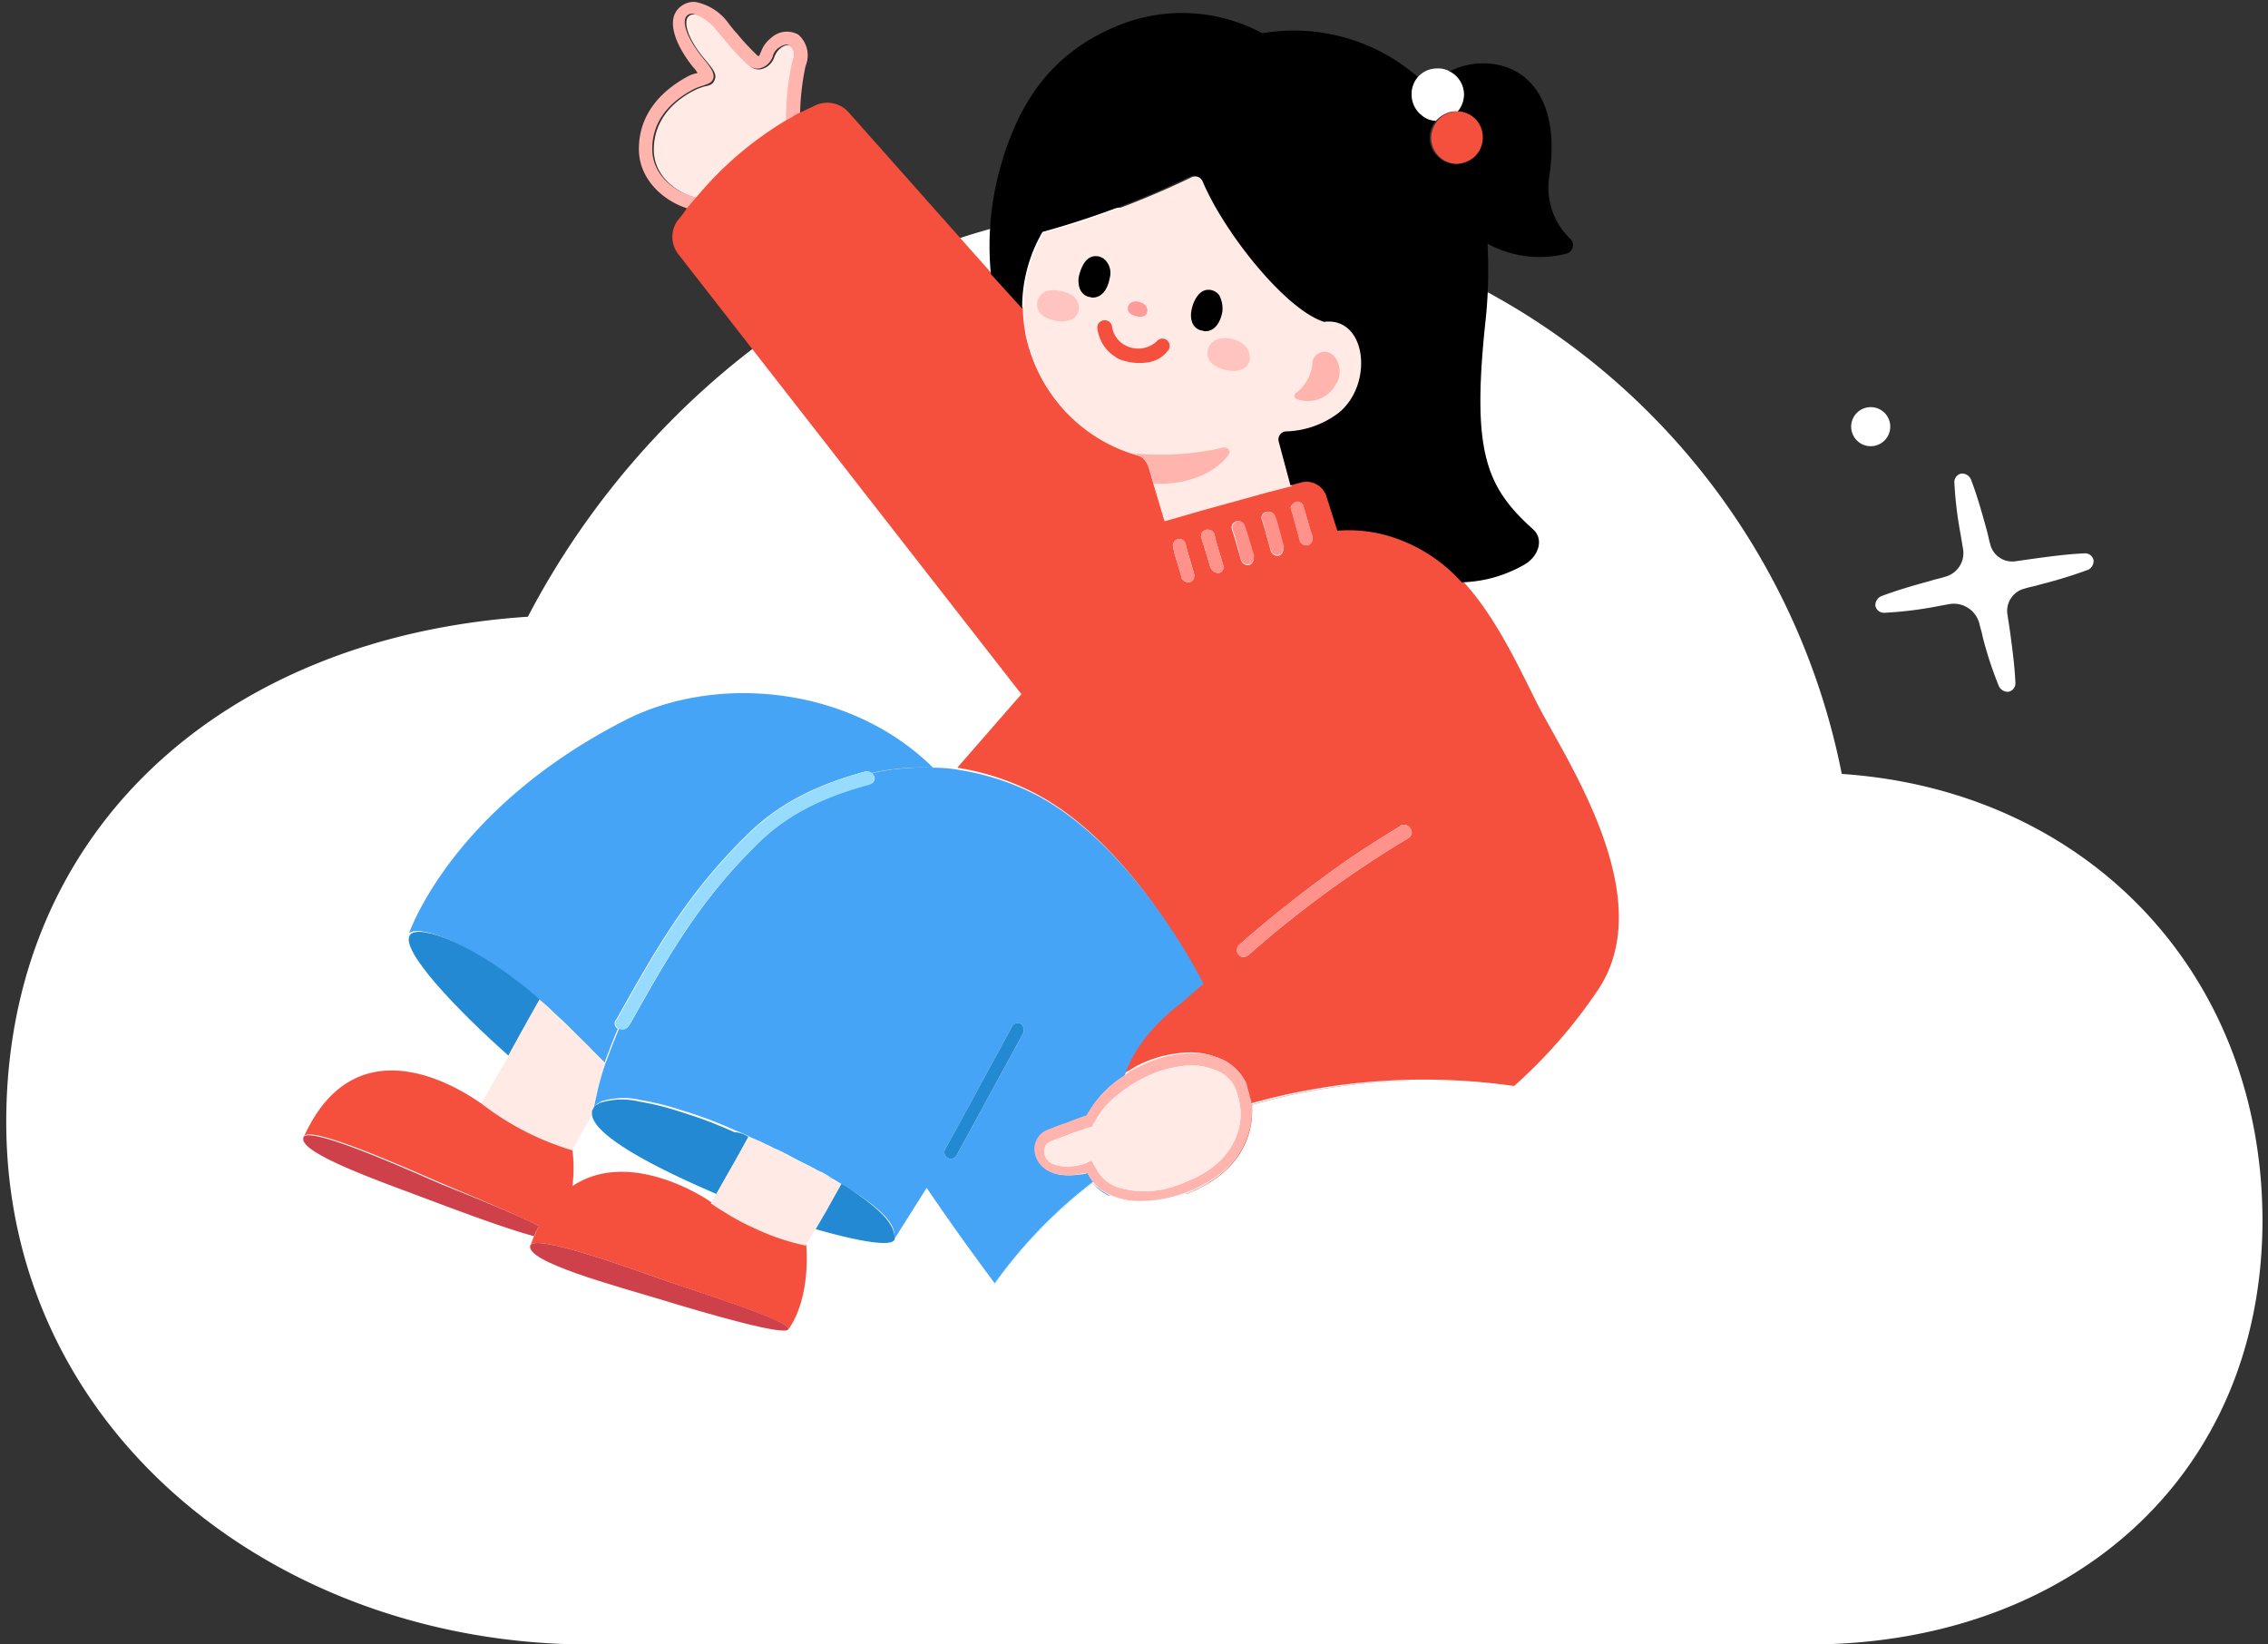<svg xmlns="http://www.w3.org/2000/svg" width="240" height="174" viewBox="0 0 240 174">
    <rect x="0" y="0" width="240" height="174" fill="#333333" stroke="none"/>
    <defs>
        <clipPath id="prefix__clip-path">
            <path id="prefix__사각형_313" d="M0 0H240V174H0z" data-name="사각형 313" transform="translate(0 -.207)"/>
        </clipPath>
        <style>
            .prefix__cls-2{fill:#fff}.prefix__cls-3{fill:#ffeae6}.prefix__cls-4{fill:#ffb4ae}.prefix__cls-5{fill:#45a4f6}.prefix__cls-6{fill:#2489d3}.prefix__cls-7{fill:#f5503d}.prefix__cls-8{fill:#ce414b}.prefix__cls-9{fill:#ff928a}.prefix__cls-11{fill:#ffc3c0}
        </style>
    </defs>
    <g id="prefix__list-illlustration" transform="translate(0 .207)">
        <g id="prefix__그룹_1630" data-name="그룹 1630">
            <path id="prefix__패스_1633" d="M195.034 86.2a74.41 74.41 0 0 0-72.993-60C93.324 26.2 68.414 45.731 56 69.566 23.559 71.717.8 92.324.8 123.028c0 32.855 28.8 55.283 61.655 55.283h129.1c27.393 0 48-17.545 48-44.938-.079-26.235-18.7-45.435-44.521-47.173z" class="prefix__cls-2" data-name="패스 1633" transform="translate(-.138 -4.517)"/>
            <path id="prefix__패스_1634" d="M262.31 70.479a1.053 1.053 0 0 0 .579-.993.917.917 0 0 0-.993-.745c-1.821.083-3.641.331-5.462.579l-1.738.248a2.4 2.4 0 0 1-2.731-1.738c-.166-.579-.248-1.076-.414-1.655-.5-1.821-.993-3.559-1.655-5.3a1.053 1.053 0 0 0-.993-.579.917.917 0 0 0-.745.993 40.987 40.987 0 0 0 .662 5.462l.248 1.49a2.589 2.589 0 0 1-1.9 2.979c-.5.166-.993.248-1.49.414-1.821.5-3.559.993-5.3 1.655a1.053 1.053 0 0 0-.579.993.917.917 0 0 0 .993.745 40.986 40.986 0 0 0 5.462-.662c.414-.083.91-.166 1.324-.248a2.8 2.8 0 0 1 3.228 2.069c.083.414.248.828.331 1.324a39.628 39.628 0 0 0 1.738 5.3 1.053 1.053 0 0 0 .993.579.917.917 0 0 0 .745-.993c-.083-1.821-.331-3.641-.579-5.462-.083-.579-.166-1.076-.248-1.655a2.427 2.427 0 0 1 1.821-2.814c.5-.166 1.076-.248 1.572-.414a50.807 50.807 0 0 0 5.131-1.572z" class="prefix__cls-2" data-name="패스 1634" transform="translate(-41.345 -10.397)"/>
            <circle id="prefix__타원_42" cx="2.069" cy="2.069" r="2.069" class="prefix__cls-2" data-name="타원 42" transform="translate(195.89 42.869)"/>
            <g id="prefix__그룹_1629" data-name="그룹 1629" transform="translate(32.085)">
                <g id="prefix__그룹_1597" data-name="그룹 1597" transform="translate(37.101 1.324)">
                    <path id="prefix__패스_1635" d="M98.331 6.566a28.507 28.507 0 0 0-.662 6.455 37 37 0 0 0-9.352 8.028c-1.817-.332-4.717-2.07-4.717-5.132 0-3.393 2.4-5.379 4.469-6.372a6.286 6.286 0 0 1 .91-.331c.414-.083.91-.166 1.076-.745.248-.579-.248-1.159-1.076-2.152-2.069-2.483-2.152-4.055-1.738-4.469a.751.751 0 0 1 .579-.248h.08c.662 0 1.572.662 2.566 1.821.331.414.579.662.828.993a28.686 28.686 0 0 0 2.4 2.566 1.366 1.366 0 0 0 1.241.414 1.84 1.84 0 0 0 1.076-.662 2.074 2.074 0 0 0 .331-.579 2.143 2.143 0 0 1 .579-.91q.745-.621 1.241-.248c.252.164.417.743.169 1.571z" class="prefix__cls-3" data-name="패스 1635" transform="translate(-83.6 -1.6)"/>
                </g>
                <g id="prefix__그룹_1598" data-name="그룹 1598" transform="translate(35.529)">
                    <path id="prefix__패스_1636" d="M99.328 6.786a26.686 26.686 0 0 0-.579 5.131 3.355 3.355 0 0 0-.745.414c-.248.166-.5.248-.745.414a29.492 29.492 0 0 1 .662-6.455 1.354 1.354 0 0 0-.248-1.655c-.331-.248-.745-.083-1.241.248a1.573 1.573 0 0 0-.579.91 2.074 2.074 0 0 1-.331.579 1.84 1.84 0 0 1-1.076.662 1.44 1.44 0 0 1-1.246-.413 20.545 20.545 0 0 1-2.4-2.566c-.248-.331-.5-.579-.828-.993a5.245 5.245 0 0 0-2.562-1.821h-.083a.751.751 0 0 0-.579.248c-.414.414-.331 1.9 1.738 4.469.828.993 1.241 1.572 1.076 2.152-.166.5-.662.579-1.076.745a6.286 6.286 0 0 0-.91.331c-2.069 1.076-4.469 2.979-4.469 6.372 0 3.062 2.9 4.8 4.717 5.131-.166.166-.331.414-.5.579s-.331.414-.5.579c-2.4-.745-5.131-2.979-5.131-6.29 0-3.228 1.821-5.876 5.214-7.7a3.431 3.431 0 0 1 .993-.331 2.713 2.713 0 0 0-.5-.662C85.259 4.138 84.679 1.738 86 .579A2.254 2.254 0 0 1 87.659 0a5.6 5.6 0 0 1 3.559 2.317c.331.414.579.745.828.993a25.571 25.571 0 0 0 2.234 2.4h.083a.081.081 0 0 0 .083-.083c.083-.083.083-.248.166-.331a3.18 3.18 0 0 1 1.076-1.49 2.436 2.436 0 0 1 2.9-.331 2.926 2.926 0 0 1 .74 3.311z" class="prefix__cls-4" data-name="패스 1636" transform="translate(-81.7)"/>
                </g>
                <g id="prefix__그룹_1599" data-name="그룹 1599" transform="translate(11.198 73.136)">
                    <path id="prefix__패스_1637" d="M106.076 150.362A7.555 7.555 0 0 1 105 149.7c.331.248.745.414 1.076.662z" class="prefix__cls-5" data-name="패스 1637" transform="translate(-61.386 -98.946)"/>
                    <path id="prefix__패스_1638" d="M107.748 96.257a24.684 24.684 0 0 0-6.538.579.892.892 0 0 0-.662-.166c-5.462 1.49-9.352 3.559-12.579 6.786-6.372 6.29-9.6 12.083-13.738 19.448l-.083.083a.666.666 0 0 0 .248.91c-.579 1.324-.993 2.483-1.407 3.559l-.166-.166-.5-.5-.323-.326-.331-.331-2.238-2.233-.662-.662c-.414-.414-.91-.828-1.324-1.241-.5-.5-.993-.91-1.49-1.324-7.034-6.043-12.745-7.864-13.655-6.873 0 0 4.469-13.324 23.255-22.759 9.683-4.715 23.586-3.308 32.193 5.216z" class="prefix__cls-5" data-name="패스 1638" transform="translate(-52.3 -88.373)"/>
                </g>
                <g id="prefix__그룹_1600" data-name="그룹 1600" transform="translate(11.172 98.393)">
                    <path id="prefix__패스_1639" d="M66.115 126.016l-1.9 3.393-1.415 2.565c-5.131-4.552-11.752-11.338-10.345-12.828.998-.992 6.708.828 13.66 6.87z" class="prefix__cls-6" data-name="패스 1639" transform="translate(-52.268 -118.891)"/>
                </g>
                <g id="prefix__그룹_1601" data-name="그룹 1601" transform="translate(18.812 105.6)">
                    <path id="prefix__패스_1641" d="M73.666 137.779c-.248 1.076-.331 1.655-.331 1.655v.248l-.083.083-2.152 3.807a30.647 30.647 0 0 1-9.6-4.966l2.9-5.048 1.407-2.566 1.9-3.393c.5.414.993.91 1.49 1.324.414.414.828.828 1.324 1.241l.662.662c.828.828 1.572 1.49 2.234 2.234l.331.331.331.331.5.5.166.166a21.969 21.969 0 0 0-1.079 3.391z" class="prefix__cls-3" data-name="패스 1641" transform="translate(-61.5 -127.6)"/>
                    <path id="prefix__패스_1642" d="M70.9 129.2c.414.414.828.828 1.324 1.241-.496-.413-.91-.827-1.324-1.241z" class="prefix__cls-3" data-name="패스 1642" transform="translate(-63.121 -127.876)"/>
                    <path id="prefix__패스_1643" d="M77.366 135.666l-.166-.166c.083.083.166.083.166.166z" class="prefix__cls-3" data-name="패스 1643" transform="translate(-64.207 -128.962)"/>
                </g>
                <path id="prefix__패스_1644" d="M90.128 164c.331-.828-9.352-3.89-12.5-4.966-3.972-1.407-14.4-5.214-14.814-3.89.166-.331.248-.662.414-.993a4.035 4.035 0 0 0 .248-.579l.248-.5c-2.814-1.407-8.193-3.641-10.345-4.552-3.807-1.655-13.655-6.041-14.483-4.966 5.876-12.828 17.793-4.055 18.7-3.476a29.6 29.6 0 0 0 9.6 4.966h.083a14.594 14.594 0 0 1 0 3.807c5.793-3.89 13.49.828 14.731 1.738.662.5 1.407.91 2.069 1.324.828.5 1.738.91 2.566 1.324a24 24 0 0 0 5.379 1.821c.421 6.207-1.896 8.942-1.896 8.942z" class="prefix__cls-7" data-name="패스 1644" transform="translate(-38.792 -23.554)"/>
                <g id="prefix__그룹_1602" data-name="그룹 1602" transform="translate(0 119.915)">
                    <path id="prefix__패스_1645" d="M63.705 154.5l-.248.5a4.034 4.034 0 0 0-.248.579c-2.814-.745-7.7-2.566-11.007-3.807-4.552-1.738-13.986-4.966-13.407-6.621v-.083c.828-1.076 10.676 3.31 14.483 4.966 2.234.907 7.696 3.059 10.427 4.466z" class="prefix__cls-8" data-name="패스 1645" transform="translate(-38.769 -144.897)"/>
                </g>
                <g id="prefix__그룹_1603" data-name="그룹 1603" transform="translate(77.653 26.976)">
                    <path id="prefix__패스_1646" d="M136.986 39.042c-.248 1.159-1.655 1.159-2.234 1.076-.662-.083-2.152-.5-2.152-1.738 0-.993.828-1.738 2.234-1.49 1.49.165 2.4.993 2.152 2.152z" data-name="패스 1646" transform="translate(-132.6 -33.328)"/>
                    <path id="prefix__패스_1647" d="M141.145 34.834c-.248 1.407-1.076 2.152-2.152 1.9s-1.076-1.572-.91-2.234c.166-.579.579-1.986 1.738-1.9.911.082 1.573.827 1.324 2.234z" data-name="패스 1647" transform="translate(-133.532 -32.596)"/>
                    <path id="prefix__패스_1648" d="M146.269 39.373c-.083.579-.745.579-1.076.5s-.993-.248-.993-.828c0-.5.414-.828 1.076-.745.662.163 1.076.494.993 1.073z" data-name="패스 1648" transform="translate(-134.6 -33.577)"/>
                    <path id="prefix__패스_1649" d="M155.445 39.134c-.248 1.407-1.076 2.152-2.152 1.9s-1.076-1.572-.91-2.234c.166-.579.579-1.986 1.738-1.9.911.082 1.573.91 1.324 2.234z" data-name="패스 1649" transform="translate(-135.997 -33.337)"/>
                    <path id="prefix__패스_1650" d="M158.868 45.312c-.248 1.159-1.655 1.241-2.317 1.076-.662-.083-2.234-.579-2.152-1.821 0-.993.828-1.738 2.317-1.572 1.407.248 2.318 1.159 2.152 2.317z" data-name="패스 1650" transform="translate(-136.358 -34.385)"/>
                    <path id="prefix__패스_1651" d="M169.891 48.182a3.351 3.351 0 0 1-4.055 1.572.375.375 0 0 1-.166-.662 4.461 4.461 0 0 0 1.738-2.979 1.31 1.31 0 0 1 2.317-.91 2.5 2.5 0 0 1 .166 2.979z" data-name="패스 1651" transform="translate(-138.277 -34.689)"/>
                </g>
                <g id="prefix__그룹_1604" data-name="그룹 1604" transform="translate(39.065 10.676)">
                    <path id="prefix__패스_1652" d="M158.552 140.466v.745c0 2.979-1.655 6.124-5.462 8.028a11.723 11.723 0 0 1-1.49.662c8.938 5.379 18.538 1.821 21.848-.745a166.689 166.689 0 0 0 13.159-10.51 66.248 66.248 0 0 0-28.055 1.82z" class="prefix__cls-7" data-name="패스 1652" transform="translate(-97.288 -34.452)"/>
                    <path id="prefix__패스_1653" d="M177.361 76.21c-1.986-3.972-4.3-8.938-7.7-12.662a16.783 16.783 0 0 0-6.041-4.3 15.1 15.1 0 0 0-7.117-1.159l-1.159-3.641a2.216 2.216 0 0 0-2.566-1.49l-1.241.331-2.566.662-6.869 1.9-4.052 1.159-1.159-3.89-.5-1.738c0-.083-.083-.166-.083-.248s-.083-.166-.166-.248c0-.083-.083-.083-.083-.166l-.166-.166-.166-.166-.166-.166c-.083 0-.083-.083-.166-.083h-.083c-.083 0-.083-.083-.166-.083a16.6 16.6 0 0 1-11.834-12.828v-.083a14.143 14.143 0 0 1-.248-2.566l-3.31-3.641-15.138-17.045a3.018 3.018 0 0 0-3.476-.745c-.5.248-1.076.5-1.738.828a3.355 3.355 0 0 0-.745.414c-.248.166-.5.248-.745.414a37 37 0 0 0-9.352 8.028c-.166.166-.331.414-.5.579s-.331.414-.5.579a15.91 15.91 0 0 1-1.068 1.41 2.982 2.982 0 0 0 .083 3.476l36.331 46.593-6.786 7.779a27 27 0 0 1 8.276 2.731c8.938 4.717 15.393 15.641 17.462 20.028l-2.483 2.152s-4.469 3.145-5.876 7.614c.5-.331.993-.579 1.49-.91a12.827 12.827 0 0 1 5.793-1.49 7.29 7.29 0 0 1 2.731.5 4.684 4.684 0 0 1 2.979 2.731.5.5 0 0 1 .083.331c0 .083 0 .083.083.166 0 .083 0 .083.083.166v.083c.083.166.083.414.166.579V118a.3.3 0 0 0 .083.248v.579a67.7 67.7 0 0 1 28.055-1.9 53.274 53.274 0 0 0 8.772-10.014c6.868-9.93-3.477-24.744-6.456-30.703zm-25.407-21.02a.632.632 0 0 1 .828.5l.662 2.31.248.745v.083a.664.664 0 0 1-.5.828h-.166a.737.737 0 0 1-.662-.414v-.083l-.662-2.4-.083-.331-.166-.5c-.161-.242.087-.656.501-.738zm-3.145.993a.75.75 0 0 1 .91.5l.248.745.662 2.483v.166a.724.724 0 0 1-.5.745h-.166a.7.7 0 0 1-.579-.331c0-.083-.083-.083-.083-.166l-.662-2.4-.248-.828a.626.626 0 0 1 .418-.914zm-8.11 7.448h-.166a.844.844 0 0 1-.662-.414v-.083l-.745-2.483-.166-.745a.682.682 0 0 1 1.324-.331l.166.662.75 2.563v.083a.724.724 0 0 1-.5.748zm3.145-.993h-.166a.844.844 0 0 1-.662-.414.081.081 0 0 0-.083-.083l-.745-2.483-.248-.745a.664.664 0 0 1 .5-.828.75.75 0 0 1 .91.5l.166.745.745 2.483v.083a.592.592 0 0 1-.417.742zm1.572-3.89l-.248-.748a.682.682 0 0 1 1.324-.331l.248.745.745 2.483v.166a.724.724 0 0 1-.5.745h-.166a.7.7 0 0 1-.579-.331c0-.083-.083-.083-.083-.166zm18.455 31.945a113.648 113.648 0 0 0-16.966 12.414 1.176 1.176 0 0 1-.5.166.59.59 0 0 1-.5-.248l-.083-.083a.753.753 0 0 1 .083-.91 131.494 131.494 0 0 1 11.5-9.021c3.393-2.317 5.628-3.559 5.628-3.641a.79.79 0 0 1 .993.248.7.7 0 0 1-.155 1.075z" class="prefix__cls-7" data-name="패스 1653" transform="translate(-85.973 -12.9)"/>
                </g>
                <g id="prefix__그룹_1605" data-name="그룹 1605" transform="translate(76.242 18.472)">
                    <path id="prefix__패스_1654" d="M164.416 47.379a9.644 9.644 0 0 1-5.545 1.986.9.9 0 0 0-.828 1.076l1.241 4.634-2.566.662-6.869 1.9L145.8 58.8l-1.159-3.89-.5-1.738c0-.083-.083-.166-.083-.248a3.6 3.6 0 0 0-.331-.579l-.166-.166-.166-.166c-.083 0-.083-.083-.166-.083h-.083c-.083 0-.083-.083-.166-.083a16.6 16.6 0 0 1-11.834-12.828v-.083a14.144 14.144 0 0 1-.248-2.566 15.288 15.288 0 0 1 2.152-8.11 93.076 93.076 0 0 0 15.476-5.793 1.03 1.03 0 0 1 1.49.5c2.234 5.3 8.772 13.49 12.828 14.814 4.469-.664 5.297 6.536 1.572 9.598z" class="prefix__cls-3" data-name="패스 1654" transform="translate(-130.895 -22.321)"/>
                    <path id="prefix__패스_1655" d="M136.986 39.042c-.248 1.159-1.655 1.159-2.234 1.076-.662-.083-2.152-.5-2.152-1.738 0-.993.828-1.738 2.234-1.49 1.49.165 2.4.993 2.152 2.152z" class="prefix__cls-3" data-name="패스 1655" transform="translate(-131.189 -24.824)"/>
                    <path id="prefix__패스_1656" d="M141.145 34.834c-.248 1.407-1.076 2.152-2.152 1.9s-1.076-1.572-.91-2.234c.166-.579.579-1.986 1.738-1.9.911.082 1.573.827 1.324 2.234z" class="prefix__cls-3" data-name="패스 1656" transform="translate(-132.12 -24.092)"/>
                    <path id="prefix__패스_1657" d="M146.269 39.373c-.083.579-.745.579-1.076.5s-.993-.248-.993-.828c0-.5.414-.828 1.076-.745.662.163 1.076.494.993 1.073z" class="prefix__cls-3" data-name="패스 1657" transform="translate(-133.189 -25.073)"/>
                    <path id="prefix__패스_1658" d="M155.445 39.134c-.248 1.407-1.076 2.152-2.152 1.9s-1.076-1.572-.91-2.234c.166-.579.579-1.986 1.738-1.9.911.082 1.573.91 1.324 2.234z" class="prefix__cls-3" data-name="패스 1658" transform="translate(-134.586 -24.834)"/>
                    <path id="prefix__패스_1659" d="M158.868 45.312c-.248 1.159-1.655 1.241-2.317 1.076-.662-.083-2.234-.579-2.152-1.821 0-.993.828-1.738 2.317-1.572 1.407.248 2.318 1.159 2.152 2.317z" class="prefix__cls-3" data-name="패스 1659" transform="translate(-134.947 -25.881)"/>
                    <path id="prefix__패스_1660" d="M169.891 48.182a3.351 3.351 0 0 1-4.055 1.572.375.375 0 0 1-.166-.662 4.461 4.461 0 0 0 1.738-2.979 1.31 1.31 0 0 1 2.317-.91 2.5 2.5 0 0 1 .166 2.979z" class="prefix__cls-3" data-name="패스 1660" transform="translate(-136.866 -26.185)"/>
                </g>
                <g id="prefix__그룹_1606" data-name="그룹 1606" transform="translate(104.902 37.021)">
                    <path id="prefix__패스_1661" d="M169.891 48.182a3.351 3.351 0 0 1-4.055 1.572.375.375 0 0 1-.166-.662 4.461 4.461 0 0 0 1.738-2.979 1.31 1.31 0 0 1 2.317-.91 2.5 2.5 0 0 1 .166 2.979z" class="prefix__cls-4" data-name="패스 1661" transform="translate(-165.526 -44.734)"/>
                </g>
                <g id="prefix__그룹_1607" data-name="그룹 1607" transform="translate(92.032 56.834)">
                    <path id="prefix__패스_1662" d="M152.23 72.5a.644.644 0 0 1-.5.745h-.166a.844.844 0 0 1-.662-.414v-.083l-.745-2.483-.157-.742a.682.682 0 1 1 1.324-.331l.166.662.745 2.566z" class="prefix__cls-9" data-name="패스 1662" transform="translate(-149.975 -68.675)"/>
                </g>
                <g id="prefix__그룹_1608" data-name="그룹 1608" transform="translate(95.012 55.841)">
                    <path id="prefix__패스_1663" d="M156 71.3a.724.724 0 0 1-.5.745h-.166a.844.844 0 0 1-.662-.414.081.081 0 0 0-.083-.083l-.745-2.483-.248-.745a.664.664 0 0 1 .5-.828.75.75 0 0 1 .91.5l.166.745.745 2.483a.081.081 0 0 1 .083.08z" class="prefix__cls-9" data-name="패스 1663" transform="translate(-153.575 -67.475)"/>
                </g>
                <g id="prefix__그룹_1609" data-name="그룹 1609" transform="translate(98.322 54.931)">
                    <path id="prefix__패스_1664" d="M159.83 70.2a.724.724 0 0 1-.5.745h-.166a.7.7 0 0 1-.579-.331c0-.083-.083-.083-.083-.166l-.662-2.483-.248-.745a.682.682 0 0 1 1.324-.331l.248.745.745 2.483c-.162.003-.079.003-.079.083z" class="prefix__cls-9" data-name="패스 1664" transform="translate(-157.575 -66.375)"/>
                </g>
                <g id="prefix__그룹_1610" data-name="그룹 1610" transform="translate(101.467 53.938)">
                    <path id="prefix__패스_1665" d="M163.63 69a.724.724 0 0 1-.5.745h-.166a.7.7 0 0 1-.579-.331c0-.083-.083-.083-.083-.166l-.662-2.4-.248-.828a.632.632 0 0 1 .5-.828.75.75 0 0 1 .91.5l.248.745.662 2.483c-.165 0-.165.08-.082.08z" class="prefix__cls-9" data-name="패스 1665" transform="translate(-161.375 -65.175)"/>
                </g>
                <g id="prefix__그룹_1611" data-name="그룹 1611" transform="translate(104.529 52.862)">
                    <path id="prefix__패스_1666" d="M166.834 68.53h-.166a.737.737 0 0 1-.662-.414v-.083l-.662-2.4-.083-.331-.166-.5a.75.75 0 0 1 .5-.91.664.664 0 0 1 .828.5l.662 2.317.248.745v.083c.08.497-.086.91-.499.993z" class="prefix__cls-9" data-name="패스 1666" transform="translate(-165.075 -63.875)"/>
                </g>
                <g id="prefix__그룹_1612" data-name="그룹 1612" transform="translate(30.729 81)">
                    <path id="prefix__패스_1667" d="M122.907 100.875a27 27 0 0 0-8.276-2.731 15.239 15.239 0 0 0-2.731-.244 24.683 24.683 0 0 0-6.538.579c.083.083.166.248.248.331a.632.632 0 0 1-.5.828c-5.214 1.407-8.938 3.393-11.917 6.372-6.207 6.124-9.434 11.917-13.49 19.117l-.083.083a.625.625 0 0 1-.579.331.5.5 0 0 1-.331-.083h-.083c-.579 1.324-.993 2.483-1.407 3.559a26.905 26.905 0 0 0-.993 3.476c-.248 1.076-.331 1.655-.331 1.655a.3.3 0 0 1 .083-.248.99.99 0 0 1 .579-.579.627.627 0 0 1 .331-.165 7.911 7.911 0 0 1 4.055-.083 29.549 29.549 0 0 1 4.3 1.076 45.8 45.8 0 0 1 5.71 2.152 11.726 11.726 0 0 1 1.49.662c.331.166.745.331 1.159.5.414.248.91.414 1.324.662.166.083.414.166.579.248l.993.5c.745.414 1.407.745 2.069 1.076.248.083.414.248.662.331a3.866 3.866 0 0 0 .828.414 12.25 12.25 0 0 1 1.076.662c.331.166.662.414.993.579a7.273 7.273 0 0 1 .828.5c4.3 2.731 4.8 4.055 4.8 5.131v.166l3.393-5.379s2.814 4.221 7.2 10.1a50.282 50.282 0 0 1 10.428-10.759 3.417 3.417 0 0 1-.579-.91 3.519 3.519 0 0 1-.91.165c-3.559.5-4.386-1.407-4.552-1.986a2.167 2.167 0 0 1 1.076-2.648 21.843 21.843 0 0 1 2.234-.828c.579-.248 1.241-.414 1.738-.662a.5.5 0 0 1 .331-.083 10.609 10.609 0 0 1 3.972-4.221c1.407-4.469 5.876-7.614 5.876-7.614l2.483-2.152c-2.145-4.155-8.683-15.163-17.538-19.88zm-1.572 25.159l-1.076 1.986-5.959 10.924a.625.625 0 0 1-.579.331.5.5 0 0 1-.331-.083.676.676 0 0 1-.248-.993l2.9-5.3 4.138-7.614a.676.676 0 0 1 .993-.248.88.88 0 0 1 .161.997z" class="prefix__cls-5" data-name="패스 1667" transform="translate(-75.9 -97.875)"/>
                    <path id="prefix__패스_1668" d="M106.076 150.362A7.555 7.555 0 0 1 105 149.7c.331.248.745.414 1.076.662z" class="prefix__cls-5" data-name="패스 1668" transform="translate(-80.917 -106.811)"/>
                    <path id="prefix__패스_1669" d="M139.348 152.324a47.434 47.434 0 0 1-11.669 10.176 4.549 4.549 0 0 0-.579-.745A50.281 50.281 0 0 1 137.528 151a7.35 7.35 0 0 0 1.82 1.324z" class="prefix__cls-5" data-name="패스 1669" transform="translate(-84.728 -107.035)"/>
                </g>
                <path id="prefix__패스_1670" d="M92.252 144.28l-1.324 2.4-.662 1.159-1.407 2.483c-5.793-2.483-12.828-5.959-13.159-8.359v-.331a.3.3 0 0 1 .083-.248.99.99 0 0 1 .579-.579.627.627 0 0 1 .331-.166 7.911 7.911 0 0 1 4.055-.083 29.549 29.549 0 0 1 4.3 1.076 45.8 45.8 0 0 1 5.71 2.152 2.905 2.905 0 0 1 1.494.496z" class="prefix__cls-6" data-name="패스 1670" transform="translate(-45.137 -24.197)"/>
                <path id="prefix__패스_1671" d="M106.076 150.362A7.555 7.555 0 0 1 105 149.7c.331.248.745.414 1.076.662z" class="prefix__cls-6" data-name="패스 1671" transform="translate(-50.188 -25.81)"/>
                <path id="prefix__패스_1672" d="M104.638 150.148l-.745 1.324-.828 1.49-1.159 1.986-.993 1.655a24 24 0 0 1-5.379-1.821 25.438 25.438 0 0 1-2.566-1.324c-.662-.414-1.407-.828-2.069-1.324l.579-.993 1.407-2.483.662-1.159 1.324-2.4c.331.166.745.331 1.159.5.414.248.91.414 1.324.662.166.083.414.166.579.248l.993.5c.745.414 1.407.745 2.069 1.076.248.083.414.248.662.331a3.866 3.866 0 0 0 .828.414 12.251 12.251 0 0 1 1.076.662 12.24 12.24 0 0 1 1.077.656z" class="prefix__cls-3" data-name="패스 1672" transform="translate(-47.757 -25.017)"/>
                <path id="prefix__패스_1673" d="M112.659 156.81v.166c-.331.91-4.3.083-8.359-1.076l1.159-1.986.828-1.49.745-1.324a7.276 7.276 0 0 1 .828.5c4.219 2.81 4.716 4.134 4.799 5.21z" class="prefix__cls-6" data-name="패스 1673" transform="translate(-50.068 -26.052)"/>
                <g id="prefix__그룹_1613" data-name="그룹 1613" transform="translate(87.253 31.684)">
                    <path id="prefix__패스_1674" d="M146.269 39.373c-.083.579-.745.579-1.076.5s-.993-.248-.993-.828c0-.5.414-.828 1.076-.745.662.163 1.076.494.993 1.073z" data-name="패스 1674" transform="translate(-144.2 -38.285)" style="fill:#ff9b99"/>
                </g>
                <g id="prefix__그룹_1614" data-name="그룹 1614" transform="translate(95.691 35.563)">
                    <path id="prefix__패스_1675" d="M158.868 45.312c-.248 1.159-1.655 1.241-2.317 1.076-.662-.083-2.234-.579-2.152-1.821 0-.993.828-1.738 2.317-1.572 1.407.248 2.318 1.159 2.152 2.317z" class="prefix__cls-11" data-name="패스 1675" transform="translate(-154.396 -42.972)"/>
                </g>
                <g id="prefix__그룹_1615" data-name="그룹 1615" transform="translate(77.653 30.49)">
                    <path id="prefix__패스_1676" d="M136.986 39.042c-.248 1.159-1.655 1.159-2.234 1.076-.662-.083-2.152-.5-2.152-1.738 0-.993.828-1.738 2.234-1.49 1.49.165 2.4.993 2.152 2.152z" class="prefix__cls-11" data-name="패스 1676" transform="translate(-132.6 -36.842)"/>
                </g>
                <g id="prefix__그룹_1616" data-name="그룹 1616" transform="translate(82.044 26.897)">
                    <path id="prefix__패스_1677" d="M139.8 32.5h-.083c-1.159 0-1.572 1.407-1.738 1.986s-.166 1.986.993 2.317c.165 0 .248.083.414.083.91 0 1.572-.745 1.821-2.069a1.962 1.962 0 0 0-.331-1.738 1.415 1.415 0 0 0-1.076-.579z" data-name="패스 1677" transform="translate(-137.905 -32.5)"/>
                    <path id="prefix__패스_1678" d="M155.277 37.379a1.415 1.415 0 0 0-1.077-.579h-.083c-1.159 0-1.655 1.572-1.738 1.986-.166.579-.248 1.986.993 2.317.166 0 .248.083.414.083.91 0 1.572-.745 1.821-2.069a3.057 3.057 0 0 0-.33-1.738z" data-name="패스 1678" transform="translate(-140.385 -33.241)"/>
                </g>
                <g id="prefix__그룹_1617" data-name="그룹 1617" transform="translate(33.046 81.402)">
                    <path id="prefix__패스_1679" d="M105.514 99.8c-5.214 1.407-8.938 3.393-11.917 6.372-6.207 6.124-9.434 11.917-13.49 19.117l-.083.083a.625.625 0 0 1-.579.331.5.5 0 0 1-.331-.083h-.083a.666.666 0 0 1-.248-.91l.083-.083c4.134-7.365 7.365-13.158 13.734-19.448 3.228-3.228 7.117-5.3 12.579-6.786a.644.644 0 0 1 .662.166c.083.083.166.248.248.331a.835.835 0 0 1-.575.91z" data-name="패스 1679" transform="translate(-78.7 -98.361)" style="fill:#97dcff"/>
                </g>
                <g id="prefix__그룹_1618" data-name="그룹 1618" transform="translate(67.888 114.108)">
                    <path id="prefix__패스_1680" d="M198.51 143.938l-77.71 24.993a42.413 42.413 0 0 1 5.214-9.434 50.282 50.282 0 0 1 10.428-10.759 5.132 5.132 0 0 0 1.821 1.407 7.54 7.54 0 0 0 3.393.662 14 14 0 0 0 4.717-.91 11.726 11.726 0 0 0 1.49-.662c3.807-1.9 5.462-5.048 5.462-8.028v-.745a67.7 67.7 0 0 1 28.055-1.9c10.675 1.652 17.13 5.376 17.13 5.376z" class="prefix__cls-2" data-name="패스 1680" transform="translate(-120.8 -137.88)"/>
                </g>
                <g id="prefix__그룹_1619" data-name="그룹 1619" transform="translate(77.385 111.228)">
                    <path id="prefix__패스_1681" d="M155.22 139.862v-.248a.5.5 0 0 0-.083-.331.3.3 0 0 0-.083-.248v-.083a1.534 1.534 0 0 0-.166-.579v-.083c0-.083-.083-.166-.083-.331 0-.083-.083-.248-.083-.331a5.135 5.135 0 0 0-2.979-2.731 7.29 7.29 0 0 0-2.731-.5 12.827 12.827 0 0 0-5.793 1.49 6.493 6.493 0 0 0-1.49.91 11.928 11.928 0 0 0-3.972 4.221c-.083 0-.248.083-.331.083-.5.166-1.159.414-1.738.662-.828.248-1.572.579-2.234.828a2.207 2.207 0 0 0-1.076 2.648c.165.579.993 2.483 4.552 1.986.331-.083.579-.083.91-.166a8.721 8.721 0 0 0 .579.91 5.132 5.132 0 0 0 1.821 1.407 7.54 7.54 0 0 0 3.393.662 14 14 0 0 0 4.717-.91 11.724 11.724 0 0 0 1.49-.662c3.807-1.9 5.462-5.048 5.462-8.028a1.615 1.615 0 0 0-.082-.576zm-5.876 7.7c-.745.331-1.49.662-2.234.91a9.7 9.7 0 0 1-6.124.083 4 4 0 0 1-1.655-1.159 3.887 3.887 0 0 1-.5-.745c-.083-.083-.083-.166-.166-.331l-.083-.083-.248-.5-.5.248a4.744 4.744 0 0 1-1.159.331c-1.821.248-3.062-.166-3.31-1.159a1.17 1.17 0 0 1 .414-1.324c.579-.248 1.324-.5 2.152-.828.579-.248 1.241-.414 1.821-.662h.083a.5.5 0 0 1 .331-.083l.248-.083.083-.248c0-.083.083-.166.166-.248a8.537 8.537 0 0 1 2.566-2.979 13.382 13.382 0 0 1 2.4-1.572 12.168 12.168 0 0 1 4.8-1.407 6.3 6.3 0 0 1 2.814.414 3.648 3.648 0 0 1 2.317 2.069 8.4 8.4 0 0 1 .5 2.069c.25 2.566-1.16 5.546-4.716 7.284z" class="prefix__cls-4" data-name="패스 1681" transform="translate(-132.276 -134.4)"/>
                </g>
                <g id="prefix__그룹_1620" data-name="그룹 1620" transform="translate(98.807 87.062)">
                    <path id="prefix__패스_1682" d="M176.317 106.607a113.648 113.648 0 0 0-16.966 12.414 1.176 1.176 0 0 1-.5.166.59.59 0 0 1-.5-.248l-.083-.083a.753.753 0 0 1 .083-.91 131.494 131.494 0 0 1 11.5-9.021c3.393-2.317 5.628-3.559 5.628-3.641a.79.79 0 0 1 .993.248.7.7 0 0 1-.155 1.075z" class="prefix__cls-9" data-name="패스 1682" transform="translate(-158.161 -105.2)"/>
                </g>
                <g id="prefix__그룹_1621" data-name="그룹 1621" transform="translate(67.851 108.046)">
                    <path id="prefix__패스_1683" d="M129.068 131.668l-1.076 1.986-5.959 10.924a.625.625 0 0 1-.579.331.5.5 0 0 1-.331-.083.676.676 0 0 1-.248-.993l2.9-5.3 4.138-7.614a.676.676 0 0 1 .993-.248.88.88 0 0 1 .162.997z" class="prefix__cls-6" data-name="패스 1683" transform="translate(-120.756 -130.556)"/>
                </g>
                <g id="prefix__그룹_1622" data-name="그룹 1622" transform="translate(72.632 1.177)">
                    <path id="prefix__패스_1684" d="M187.5 26.894a11.412 11.412 0 0 1-8.276-1.076 50.508 50.508 0 0 1-.248 8.524c-1.407 13.49.083 17.214 5.048 21.683 1.241 1.076.579 2.979-.993 3.807a14 14 0 0 1-6.538 1.821 16.783 16.783 0 0 0-6.041-4.3 15.1 15.1 0 0 0-7.117-1.159l-1.159-3.641a2.216 2.216 0 0 0-2.566-1.49l-1.241.331-1.241-4.634a.855.855 0 0 1 .828-1.076 9.644 9.644 0 0 0 5.545-1.986c3.724-3.062 2.9-10.179-1.572-9.6-4.138-1.324-10.593-9.517-12.828-14.814a1.03 1.03 0 0 0-1.49-.5 93.075 93.075 0 0 1-15.476 5.793 15.837 15.837 0 0 0-2.152 8.11l-3.31-3.641a30.889 30.889 0 0 1 .745-10.345c1.986-7.862 5.71-12.91 12.166-15.724a17.9 17.9 0 0 1 15.807.579 19.94 19.94 0 0 1 16.466 4.634 2.892 2.892 0 0 0-.662 1.821 2.786 2.786 0 0 0 1.076 2.234 2.975 2.975 0 0 0 1.49.579 2.727 2.727 0 0 0-.662 1.821 2.755 2.755 0 0 0 2.731 2.731 2.666 2.666 0 0 0 1.655-.579 2.786 2.786 0 0 0 1.076-2.234 2.685 2.685 0 0 0-2.648-2.731 2.727 2.727 0 0 0 .662-1.821 2.653 2.653 0 0 0-1.407-2.4 8.166 8.166 0 0 1 2.731-.828c5.048-.5 9.186 3.31 7.862 11.917a7.474 7.474 0 0 0 2.152 6.538.937.937 0 0 1-.413 1.656z" data-name="패스 1684" transform="translate(-126.533 -1.422)"/>
                </g>
                <g id="prefix__그룹_1623" data-name="그룹 1623" transform="translate(117.294 7.034)">
                    <path id="prefix__패스_1685" d="M186.045 11.231a2.892 2.892 0 0 1-.662 1.821h-.165a2.291 2.291 0 0 0-.745.083 3.193 3.193 0 0 0-1.407.91 2.379 2.379 0 0 1-1.49-.579 2.786 2.786 0 0 1-1.076-2.234 2.727 2.727 0 0 1 .662-1.821 2.69 2.69 0 0 1 2.069-.91 2.428 2.428 0 0 1 1.324.331 2.763 2.763 0 0 1 1.49 2.399z" class="prefix__cls-2" data-name="패스 1685" transform="translate(-180.5 -8.5)"/>
                </g>
                <g id="prefix__그룹_1624" data-name="그룹 1624" transform="translate(119.363 11.586)">
                    <path id="prefix__패스_1686" d="M188.462 16.731a2.786 2.786 0 0 1-1.076 2.234 3.08 3.08 0 0 1-1.655.579 2.755 2.755 0 0 1-2.731-2.73 2.892 2.892 0 0 1 .662-1.821 2.788 2.788 0 0 1 1.407-.91 2.291 2.291 0 0 1 .745-.083h.166a2.717 2.717 0 0 1 2.482 2.731z" class="prefix__cls-7" data-name="패스 1686" transform="translate(-183 -14)"/>
                </g>
                <g id="prefix__그룹_1625" data-name="그룹 1625" transform="translate(24.007 131.311)">
                    <path id="prefix__패스_1687" d="M95.107 167.8c-.331.745-8.607-1.655-13.49-3.145-4.634-1.407-14.317-3.972-13.821-5.71.414-1.324 10.841 2.483 14.814 3.89 3.145 1.073 12.91 4.135 12.497 4.965z" class="prefix__cls-8" data-name="패스 1687" transform="translate(-67.778 -158.667)"/>
                </g>
                <g id="prefix__그룹_1626" data-name="그룹 1626" transform="translate(78.428 112.531)">
                    <path id="prefix__패스_1688" d="M149.561 147.83c-.745.331-1.49.662-2.234.91a9.7 9.7 0 0 1-6.124.083 4 4 0 0 1-1.655-1.159 3.887 3.887 0 0 1-.5-.745c-.083-.083-.083-.166-.165-.331l-.083-.083-.248-.5-.5.248a4.744 4.744 0 0 1-1.159.331c-1.821.248-3.062-.166-3.31-1.159a1.17 1.17 0 0 1 .414-1.324c.579-.248 1.324-.5 2.152-.828.579-.248 1.241-.414 1.821-.662h.083a.5.5 0 0 1 .331-.083l.248-.083.083-.248c0-.083.083-.166.166-.248a8.537 8.537 0 0 1 2.566-2.979 13.382 13.382 0 0 1 2.4-1.572 12.168 12.168 0 0 1 4.8-1.407 6.3 6.3 0 0 1 2.814.414 3.648 3.648 0 0 1 2.317 2.069 8.4 8.4 0 0 1 .5 2.069c.249 2.57-1.158 5.549-4.717 7.287z" class="prefix__cls-3" data-name="패스 1688" transform="translate(-133.536 -135.975)"/>
                </g>
                <g id="prefix__그룹_1627" data-name="그룹 1627" transform="translate(87.832 47.14)">
                    <path id="prefix__패스_1689" d="M155 57.738c-.083.083-1.821 2.814-6.786 3.062h-1.159l-.5-1.738a2.177 2.177 0 0 0-1.241-1.324c-.083-.083-.248-.083-.414-.166a29.457 29.457 0 0 0 9.434-.579.644.644 0 0 1 .662.166c.166.165.083.414.004.579z" class="prefix__cls-4" data-name="패스 1689" transform="translate(-144.9 -56.961)"/>
                </g>
                <g id="prefix__그룹_1628" data-name="그룹 1628" transform="translate(84.026 33.683)">
                    <path id="prefix__패스_1690" d="M147.831 43.845a3.244 3.244 0 0 1-2.317 1.324A5.689 5.689 0 0 1 143.2 45a2.565 2.565 0 0 1-1.076-.5 3.928 3.928 0 0 1-1.572-1.986 4.364 4.364 0 0 1-.248-.993.787.787 0 0 1 1.572-.083 2.684 2.684 0 0 0 1.738 2.069 2.886 2.886 0 0 0 2.979-.579.77.77 0 0 1 1.241.91z" class="prefix__cls-7" data-name="패스 1690" transform="translate(-140.3 -40.7)"/>
                </g>
            </g>
        </g>
    </g>
</svg>
